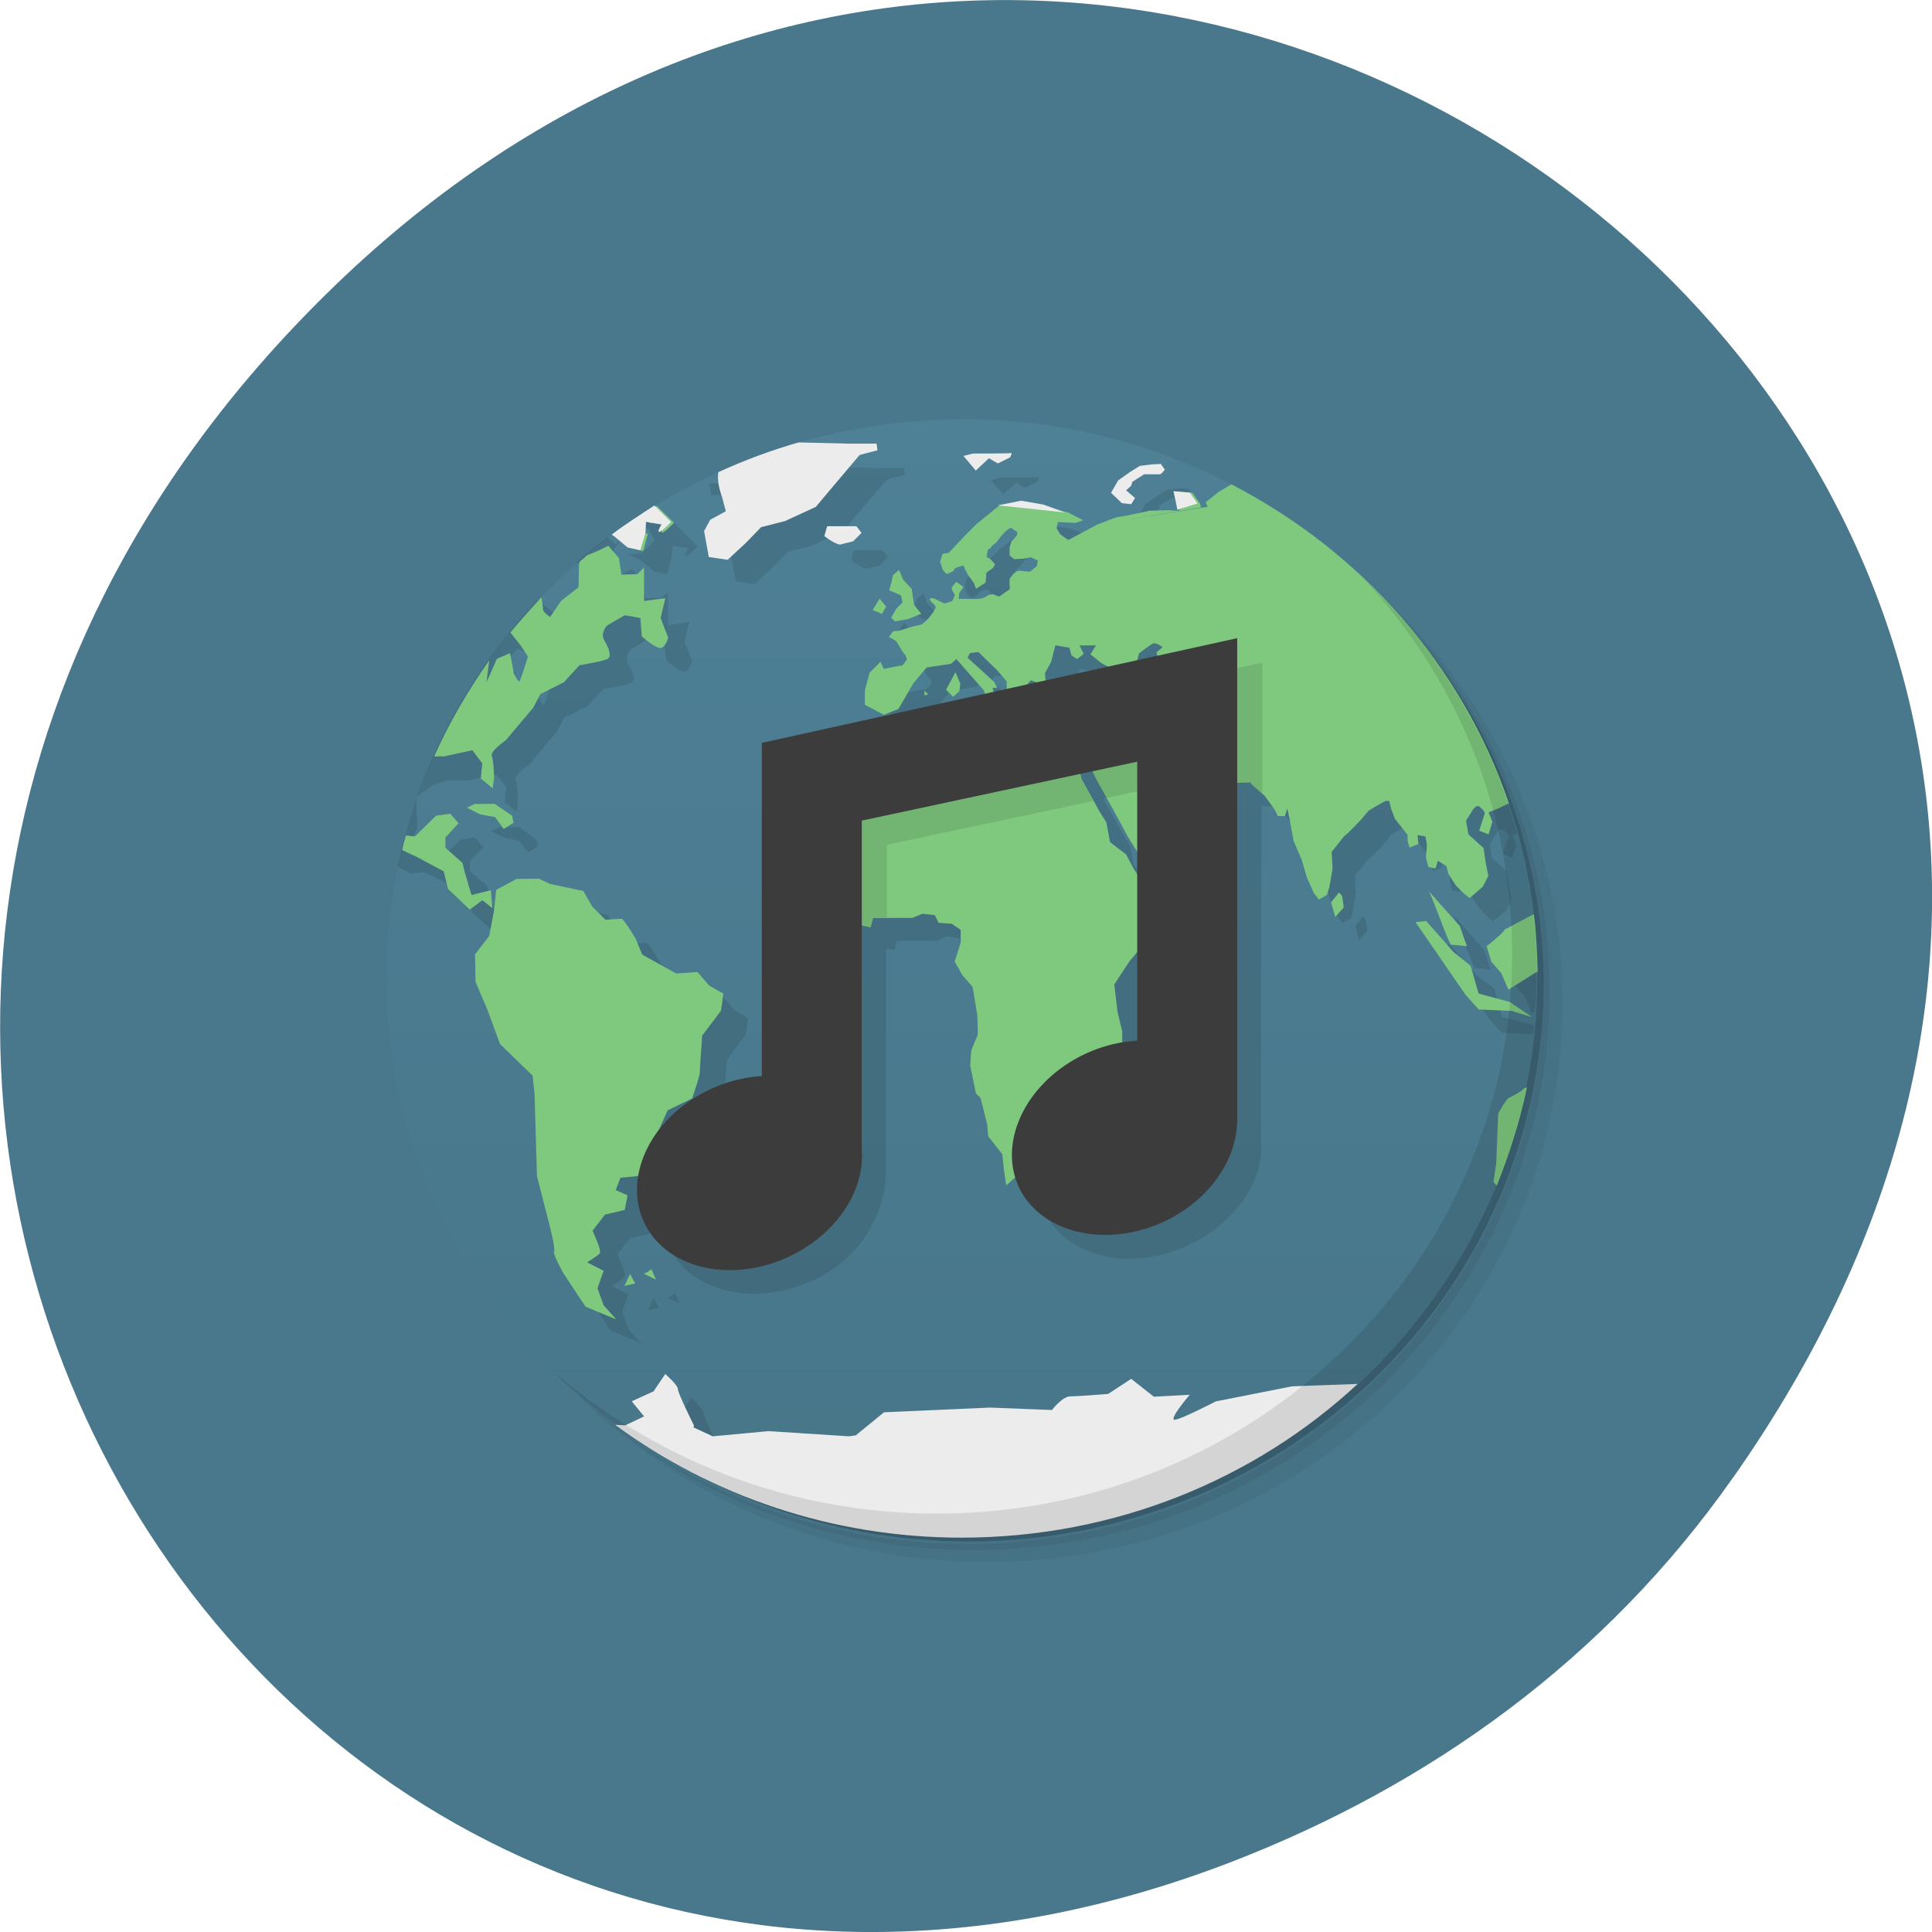 <svg xmlns="http://www.w3.org/2000/svg" viewBox="0 0 16 16"><defs><linearGradient id="0" gradientUnits="userSpaceOnUse" y1="47" x2="0" y2="1" gradientTransform="matrix(0.207 0 0 0.201 2.994 3.273)"><stop stop-color="#477689"/><stop offset="1" stop-color="#4e8096"/></linearGradient></defs><path d="m 14.352 12.238 c 5.754 -8.18 -4.871 -16.473 -11.648 -9.805 c -6.387 6.281 -0.465 16.04 7.48 12.992 c 1.656 -0.637 3.113 -1.684 4.168 -3.188" fill="#49788c"/><path d="m 10.516 4.277 c 1.215 0.82 2.01 2.184 2.01 3.727 c 0 2.5 -2.086 4.531 -4.66 4.531 c -1.59 0 -2.992 -0.773 -3.832 -1.953 c 0.215 0.367 0.477 0.707 0.781 1 c 0.848 0.75 1.973 1.203 3.207 1.203 c 2.629 0 4.762 -2.074 4.762 -4.629 c 0 -1.199 -0.465 -2.293 -1.234 -3.117 c -0.305 -0.297 -0.652 -0.551 -1.031 -0.762 m 1.031 0.762 c 0.797 0.828 1.289 1.941 1.289 3.164 c 0 2.559 -2.133 4.633 -4.766 4.633 c -1.262 0 -2.406 -0.477 -3.258 -1.254 c 0.863 0.836 2.047 1.355 3.359 1.355 c 2.633 0 4.766 -2.074 4.766 -4.633 c 0 -1.273 -0.531 -2.426 -1.391 -3.266" fill-opacity="0.051"/><path d="m 11.547 5.04 c 0.77 0.824 1.238 1.918 1.238 3.117 c 0 2.555 -2.137 4.629 -4.766 4.629 c -1.234 0 -2.359 -0.453 -3.207 -1.203 c 0.852 0.777 1.996 1.254 3.258 1.254 c 2.633 0 4.766 -2.074 4.766 -4.633 c 0 -1.223 -0.492 -2.336 -1.289 -3.164" fill-opacity="0.102"/><path d="m 9.469 3.75 c 1.785 0.637 3.055 2.301 3.055 4.254 c 0 2.504 -2.086 4.531 -4.66 4.531 c -2.01 0 -3.723 -1.234 -4.375 -2.969 c 0.723 2.16 2.953 3.492 5.266 3.145 c 2.313 -0.352 4.02 -2.281 4.03 -4.555 c -0.004 -2.01 -1.344 -3.793 -3.316 -4.406" fill-opacity="0.2"/><path d="m 7.965 3.473 c -0.469 0 -0.922 0.07 -1.352 0.191 c 0.316 0.211 -0.258 0.406 -0.664 0.246 c -1.621 0.738 -2.746 2.336 -2.746 4.195 c 0 1.508 0.742 2.852 1.895 3.695 c 1.211 0.531 4.527 0.531 6.152 -0.34 c 0.488 -0.453 0.879 -1.01 1.137 -1.625 c 0.047 -0.32 0.137 -0.727 0.254 -0.836 c 0.059 -0.289 0.09 -0.59 0.09 -0.895 c 0 -0.023 0 -0.047 0 -0.07 c -0.207 -0.133 -0.117 -0.238 -0.031 -0.473 c -0.039 -0.32 -0.109 -0.625 -0.211 -0.922 c -0.379 -0.148 -1.621 -1.555 -2.301 -2.633 c -0.664 -0.34 -1.418 -0.535 -2.223 -0.535" fill="url(#0)"/><path d="m 6.539 3.859 c 0 0 -0.504 0.148 -0.504 0.148 l -0.16 -0.004 l 0.016 0.098 l 0.23 -0.004 l 0.086 0.219 l 0.031 0.121 l -0.129 0.07 l -0.055 0.094 l 0.039 0.215 l 0.156 0.023 l 0.148 -0.137 l 0.129 -0.133 l 0.203 -0.051 l 0.254 -0.121 l 0.148 -0.176 l 0.215 -0.25 l 0.148 -0.039 l -0.008 -0.055 h -0.23 m 1.344 0.074 c -0.012 0.004 -0.316 0.004 -0.316 0.004 l -0.078 0.023 l 0.102 0.117 l 0.109 -0.098 l 0.07 0.043 l 0.105 -0.051 c 0 0 0.02 -0.043 0.008 -0.039 m 1.242 0.094 h -0.078 l -0.098 0.012 l -0.082 0.051 l -0.098 0.07 l -0.059 0.102 l 0.121 -0.02 l 0.047 -0.039 l 0.008 -0.031 l 0.094 -0.063 c 0 0 0.129 0.004 0.137 0 c 0.012 0 0.039 -0.035 0.039 -0.035 m 0.602 0.074 l -0.043 0.031 c -0.844 0.133 -1.387 0.246 -1.387 0.246 l -0.18 -0.063 l -0.184 -0.031 l -0.195 0.039 l -0.199 0.156 l -0.09 0.086 l -0.137 0.148 l -0.051 0.004 l -0.02 0.07 l 0.023 0.07 c 0 0 0.031 0.031 0.035 0.031 c 0.004 0 0.051 -0.027 0.051 -0.027 c 0 0 0.004 -0.023 0.031 -0.031 c 0.027 -0.008 0.055 -0.012 0.055 -0.012 l 0.035 0.074 l 0.152 -0.02 l 0.031 -0.113 l -0.031 -0.012 l 0.012 -0.063 c 0 0 0.027 -0.012 0.027 -0.02 c 0 -0.008 0.039 -0.039 0.039 -0.039 l 0.043 -0.055 l 0.035 -0.039 l 0.043 -0.031 l 0.055 0.039 v 0.023 l -0.047 0.051 l -0.016 0.051 v 0.07 l -0.941 0.707 l 0.039 0.063 c 0 0 0.027 0.043 0.035 0.043 c 0.004 0 0.02 0.047 0.02 0.047 l -0.043 0.051 h -0.02 l -0.133 0.023 l -0.027 -0.055 l -0.09 0.086 l -0.039 0.145 v 0.121 l 0.156 0.082 l 0.121 -0.043 l 0.125 -0.215 l 0.109 -0.133 l 0.203 -0.031 l 0.043 -0.035 l 0.227 0.258 l 0.012 0.027 l -1.848 0.41 v 2.762 l -0.512 -0.027 c 0 -0.027 0.02 -0.309 0.02 -0.309 l 0.156 -0.207 l 0.02 -0.137 l -0.117 -0.07 l -0.098 -0.113 l -0.176 0.012 l -0.277 -0.156 l -0.059 -0.133 c 0 0 -0.098 -0.164 -0.117 -0.164 c -0.016 0 -0.133 0.008 -0.133 0.008 l -0.109 -0.105 l -0.074 -0.133 l -0.277 -0.059 l -0.09 -0.043 h -0.184 l -0.168 0.09 l 0.559 3.18 l 0.18 0.273 l 0.254 0.105 l -0.105 -0.117 l -0.051 -0.141 l 0.051 -0.145 l -0.137 -0.07 c 0 0 0.09 -0.055 0.105 -0.074 c 0.012 -0.02 -0.02 -0.094 -0.02 -0.094 l -0.039 -0.094 l 0.102 -0.133 l 0.164 -0.039 l 0.023 -0.121 l -0.098 -0.043 l 0.039 -0.102 l 0.145 -0.016 c -0.027 0.152 -0.004 0.309 0.078 0.441 c 0.219 0.363 0.777 0.449 1.242 0.191 c 0.359 -0.199 0.527 -0.555 0.527 -0.859 l 0.004 -1.852 l 0.07 0.012 l 0.02 -0.074 h 0.324 l 0.086 -0.039 l 0.102 0.016 l 0.031 0.063 l 0.109 0.004 l 0.301 1.766 l 0.227 0.336 c 0.016 0.051 0.035 0.102 0.066 0.145 c 0.219 0.363 0.773 0.449 1.238 0.191 c 0.328 -0.18 0.535 -0.484 0.531 -0.766 c -0.004 -0.234 0 -1.727 0.004 -2.832 h 0.109 l -0.004 0.004 l 0.117 0.102 l 0.082 0.113 l 0.227 0.422 l 0.039 0.137 l 0.055 0.133 l 0.047 0.055 l 0.066 -0.035 l 0.02 -0.066 l 0.023 -0.152 l -0.008 -0.141 l 0.055 -0.063 c 0 0 0.055 -0.074 0.066 -0.078 c 0.008 0 0.129 -0.129 0.129 -0.129 l 0.055 -0.07 l 0.066 -0.039 l 0.078 -0.043 h 0.031 l 0.016 0.07 l 0.031 0.082 l 0.102 0.129 v 0.051 l 0.02 0.055 l 0.074 -0.031 l -0.008 -0.074 l 0.063 0.012 l 0.016 0.07 l -0.008 0.109 l 0.02 0.074 l 0.059 0.012 l 0.02 -0.063 l 0.07 0.043 l 0.012 0.066 l 0.066 0.094 l 0.066 0.066 l 0.043 0.039 l 0.113 -0.094 l 0.043 -0.09 l -0.02 -0.098 l -0.02 -0.133 l -0.125 -0.113 l -0.016 -0.113 l 0.051 -0.082 c 0 0 0.031 -0.063 0.066 -0.031 c 0.031 0.035 0.047 0.039 0.031 0.078 c -0.016 0.035 -0.039 0.117 -0.039 0.117 l 0.078 0.031 l 0.031 -0.105 l -0.031 -0.078 l 0.039 -0.016 c -0.313 -1.152 -1.074 -2.125 -2.09 -2.738 m -5.152 0.078 c -0.031 0.02 -0.063 0.043 -0.094 0.063 l -0.008 0.016 l 0.035 0.07 l 0.117 -0.016 l 0.051 0.098 l -0.105 0.105 l -0.117 0.012 l 0.105 0.047 l 0.109 0.094 l 0.109 0.023 l 0.039 -0.145 l 0.008 -0.09 l 0.129 0.02 c 0 0 -0.039 0.063 -0.02 0.063 c 0.02 0 0.098 -0.078 0.098 -0.078 l -0.223 -0.223 c 0 0 -0.09 -0.07 -0.117 -0.051 c -0.027 0.02 -0.098 0.012 -0.098 0.012 m -0.152 0.145 l -0.09 0.102 l -0.066 -0.063 c -0.09 0.07 -0.176 0.137 -0.262 0.211 c 0.078 0.02 0.18 0.059 0.199 0.047 c 0.023 -0.02 0.129 -0.176 0.129 -0.176 m 1.973 0.027 l -0.023 0.082 c 0.094 0.07 0.129 0.07 0.129 0.07 l 0.109 -0.027 l 0.07 -0.07 l -0.047 -0.055 m -2.074 0.156 c 0 0 -0.09 0.051 -0.176 0.082 l -0.375 0.352 l -0.148 -0.113 c 0 0 -0.047 -0.035 -0.082 -0.066 c -0.441 0.465 -0.781 1.016 -1 1.625 l 0.137 -0.094 l 0.117 -0.035 h 0.168 l 0.234 -0.051 l 0.082 0.105 l -0.012 0.125 l 0.098 0.082 l 0.012 -0.09 c 0 0 -0.004 -0.145 -0.02 -0.18 c -0.012 -0.039 0.117 -0.125 0.117 -0.125 l 0.102 -0.125 l 0.125 -0.148 l 0.059 -0.113 l 0.195 -0.098 l 0.129 -0.141 c 0 0 0.191 -0.027 0.23 -0.051 c 0.043 -0.016 0.016 -0.086 -0.023 -0.148 c -0.039 -0.066 0.02 -0.129 0.02 -0.129 l 0.148 -0.086 l 0.129 0.023 l 0.016 0.152 c 0 0 0.121 0.113 0.16 0.094 c 0.039 -0.02 0.055 -0.082 0.055 -0.082 l -0.063 -0.164 l 0.039 -0.164 l -0.176 0.027 v -0.277 l -0.051 0.051 l -0.137 0.004 l -0.02 -0.137 m 2.324 0.098 l -0.055 0.043 c -0.012 0.063 -0.027 0.125 -0.027 0.125 l 0.094 0.047 l 0.016 0.055 l -0.055 0.051 l -0.043 0.074 l 0.031 0.031 l 0.117 -0.02 l 0.102 -0.043 l -0.055 -0.074 l -0.023 -0.133 l -0.07 -0.074 m -0.191 0.156 l -0.059 0.094 l 0.078 0.031 l 0.031 -0.055 m -3.254 0.148 h 0.004 l 0.137 0.059 l 0.09 0.113 l 0.059 0.086 c 0 0 -0.055 0.172 -0.066 0.203 c -0.012 0.031 -0.051 -0.063 -0.051 -0.063 l -0.035 -0.164 l -0.109 0.043 l -0.086 0.195 l 0.02 -0.164 l 0.027 -0.113 l -0.137 -0.051 l 0.117 -0.105 m 4.684 0.129 l 0.117 0.02 l 0.02 0.063 l -0.168 0.055 m -0.605 -0.082 l 0.156 0.152 l 0.078 0.09 v 0.066 l -0.109 0.023 l -0.008 -0.035 h 0.039 l -0.027 -0.051 l -0.219 -0.199 l 0.02 -0.039 m 1.016 0.98 l 0.289 0.539 l 0.082 0.129 v 0.191 l -0.039 -0.063 l -0.059 -0.113 l -0.133 -0.102 l -0.031 -0.164 l -0.059 -0.094 l -0.066 -0.121 l -0.082 -0.145 l -0.008 -0.035 m -5.695 0.02 c -0.063 0.18 -0.113 0.363 -0.156 0.551 l 0.109 0.059 l 0.105 -0.012 l 0.148 0.066 l 0.227 0.121 l 0.031 0.145 l 0.184 0.172 l 0.102 -0.078 l 0.086 0.066 l -0.016 -0.148 l -0.16 0.039 l -0.051 -0.18 l -0.02 -0.086 l -0.145 -0.125 v -0.086 l 0.113 -0.113 l -0.074 -0.082 l -0.117 0.02 l -0.176 0.168 l -0.141 -0.016 c 0 0 -0.066 -0.109 -0.078 -0.133 c -0.016 -0.027 0.039 -0.113 0.039 -0.113 m 0.676 -0.008 l -0.066 0.031 l 0.109 0.055 l 0.125 0.027 l 0.07 0.094 l 0.086 -0.051 l -0.016 -0.055 l -0.141 -0.102 m 7.73 0.723 c 0.023 0.023 0.168 0.445 0.188 0.445 c 0.02 0 0.129 0.012 0.129 0.012 l -0.059 -0.168 m -1 -0.277 l -0.066 0.082 l 0.031 0.121 l 0.07 -0.078 l -0.012 -0.094 m 0.699 0.203 l -0.094 0.012 l 0.414 0.605 l 0.109 0.117 l 0.258 0.012 c 0.004 -0.023 0.004 -0.047 0.008 -0.07 l -0.004 -0.004 l -0.262 -0.07 l -0.063 -0.23 l -0.145 -0.113 l -0.227 -0.258 m 0.711 0.039 l -0.063 0.035 c 0 0.02 -0.148 0.137 -0.148 0.137 l 0.039 0.129 l 0.086 0.094 l 0.055 0.137 l 0.027 -0.016 c 0.008 -0.094 0.012 -0.184 0.012 -0.277 c 0 -0.078 -0.004 -0.156 -0.008 -0.238 m -7.125 2.848 l -0.047 0.031 l -0.02 0.008 l 0.105 0.047 m -0.215 -0.047 l -0.047 0.102 l 0.09 -0.02 m 0.266 0.746 l -0.094 0.145 l -0.184 0.082 l 0.105 0.129 l 0.414 0.074 c 0 0 -0.137 -0.266 -0.137 -0.305 c 0 -0.035 -0.102 -0.125 -0.102 -0.125" fill-opacity="0.102"/><path d="m 10.199 4.01 l -0.105 0.063 l -0.109 0.086 l 0.016 0.039 l -0.059 0.008 l -0.848 0.137 h 0.004 l 0.848 -0.141 l -0.008 -0.031 l -0.063 -0.09 l -0.137 -0.012 c 0 0 0.031 0.133 0.031 0.152 c 0 0.016 -0.09 0.004 -0.09 0.004 l -0.156 0.004 c 0 0 -0.227 0.051 -0.254 0.051 c -0.027 0 -0.156 0.055 -0.168 0.059 h -0.004 l -0.25 0.133 l -0.066 -0.047 l -0.031 -0.051 l 0.012 -0.051 l 0.145 0.008 l 0.063 -0.023 l -0.129 -0.066 c -0.199 -0.035 -0.41 -0.074 -0.566 -0.055 l -0.191 0.156 l -0.09 0.09 l -0.137 0.145 l -0.051 0.008 l -0.02 0.066 l 0.023 0.07 c 0 0 0.027 0.031 0.035 0.031 c 0.004 0 0.051 -0.023 0.051 -0.023 c 0 0 0.004 -0.023 0.031 -0.031 c 0.027 -0.008 0.051 -0.016 0.051 -0.016 l 0.039 0.078 l 0.047 0.063 l 0.02 0.051 c 0 0 0.078 -0.047 0.078 -0.051 c 0.004 -0.008 0.008 -0.082 0.008 -0.082 l 0.055 -0.039 c 0 0 0.016 -0.027 0.016 -0.031 c -0.004 -0.004 -0.039 -0.043 -0.039 -0.043 l -0.031 -0.016 l 0.012 -0.063 c 0 0 0.027 -0.008 0.027 -0.02 c 0 -0.008 0.039 -0.035 0.039 -0.035 l 0.043 -0.055 l 0.035 -0.039 l 0.043 -0.031 l 0.055 0.035 v 0.027 l -0.047 0.051 l -0.016 0.051 v 0.066 l 0.039 0.031 l 0.074 -0.004 l 0.063 -0.012 l 0.059 0.027 l -0.012 0.047 c 0 0 -0.043 0.039 -0.051 0.043 c -0.016 0.008 -0.086 -0.012 -0.105 -0.004 c -0.02 0.004 -0.066 0.063 -0.066 0.063 c 0 0 -0.004 0.051 0 0.063 c 0.004 0.004 0 0.016 0 0.027 l -0.008 0.004 l -0.078 0.055 h -0.004 l -0.051 -0.02 c 0 0 -0.035 0.004 -0.047 0.016 c -0.016 0.008 -0.027 0.02 -0.066 0.023 c -0.039 0.004 -0.117 0 -0.125 0 h -0.043 l 0.004 -0.047 l 0.035 -0.051 l -0.059 -0.043 c 0 0 -0.039 0.043 -0.039 0.055 c 0 0.012 0.027 0.055 0.027 0.055 c 0 0 -0.016 0.039 -0.02 0.047 c -0.008 0.008 -0.066 0.023 -0.066 0.023 l -0.09 -0.043 c 0 0 -0.039 -0.008 -0.031 0.012 c 0.004 0.02 0.047 0.039 0.047 0.059 c 0 0.016 -0.027 0.055 -0.027 0.055 l -0.031 0.039 l -0.055 0.051 l -0.07 0.016 c 0 0 -0.051 0.016 -0.066 0.02 c -0.012 0.004 -0.051 0.016 -0.051 0.016 l -0.051 0.004 l -0.035 0.047 l 0.059 0.035 l 0.039 0.063 c 0 0 0.027 0.047 0.035 0.047 c 0.004 0 0.016 0.043 0.016 0.043 l -0.039 0.051 h -0.02 l -0.133 0.027 l -0.027 -0.059 l -0.09 0.09 l -0.039 0.145 v 0.121 l 0.156 0.082 l 0.121 -0.047 l 0.125 -0.215 l 0.109 -0.129 l 0.203 -0.031 l 0.043 -0.039 l 0.227 0.258 l 0.027 0.09 l 0.066 -0.031 l -0.02 -0.078 h 0.039 l -0.027 -0.051 l -0.219 -0.199 l 0.02 -0.039 l 0.07 -0.008 l 0.156 0.152 l 0.078 0.09 v 0.137 l 0.039 0.027 l 0.078 0.074 l 0.055 -0.02 l -0.031 -0.113 l 0.02 -0.07 l 0.039 -0.043 l 0.09 0.031 l 0.035 0.012 l -0.008 -0.102 l 0.051 -0.094 l 0.035 -0.137 l 0.117 0.02 l 0.016 0.063 l 0.047 0.031 l 0.055 -0.043 l -0.035 -0.07 h 0.137 l -0.047 0.074 l 0.094 0.074 l 0.074 0.039 l 0.047 0.09 l -0.102 0.023 l -0.152 -0.031 h -0.129 l -0.121 0.063 l -0.027 0.039 l -0.09 0.02 l 0.039 0.094 l 0.07 0.082 l 0.129 -0.043 l 0.035 0.055 l 0.055 -0.047 l 0.078 0.016 l 0.008 0.082 l -0.027 0.156 l -0.07 -0.008 l -0.086 -0.012 l -0.039 0.094 l -0.281 -0.051 l -0.055 -0.063 l -0.066 0.055 l -0.07 0.094 l -0.18 -0.098 l -0.184 -0.105 v -0.191 l -0.113 0.008 l -0.008 0.063 l -0.285 -0.012 l -0.09 0.078 l -0.176 0.008 l -0.117 0.102 l -0.07 0.195 l -0.184 0.137 l -0.129 0.172 l -0.004 0.324 l -0.039 0.102 l -0.016 0.121 l 0.078 0.133 l 0.047 0.125 l 0.156 0.18 l 0.09 0.078 l 0.09 0.02 l 0.02 -0.078 h 0.324 l 0.086 -0.035 l 0.102 0.012 l 0.031 0.063 l 0.109 0.008 l 0.074 0.051 v 0.105 l -0.027 0.086 l -0.023 0.07 l 0.063 0.113 l 0.086 0.098 l 0.039 0.238 l 0.004 0.156 l -0.055 0.133 l -0.008 0.125 l 0.047 0.23 l 0.039 0.039 l 0.055 0.219 l 0.008 0.098 l 0.117 0.148 l 0.012 0.121 l 0.02 0.137 l 0.074 -0.066 l 0.18 -0.02 h 0.109 l 0.203 -0.301 l 0.012 -0.121 l 0.137 -0.133 l 0.008 -0.148 l 0.07 -0.152 l 0.168 -0.156 v -0.176 l -0.039 -0.164 l -0.027 -0.227 l 0.125 -0.191 l 0.219 -0.262 l 0.086 -0.082 l 0.031 -0.109 l 0.055 -0.094 l 0.012 -0.137 h -0.125 l -0.059 0.055 l -0.113 -0.031 l -0.074 -0.113 l -0.059 -0.113 l -0.133 -0.102 l -0.031 -0.164 l -0.059 -0.094 l -0.066 -0.121 l -0.082 -0.145 l -0.02 -0.094 l 0.09 -0.012 l 0.051 0.105 l 0.105 0.188 l 0.078 0.141 l 0.082 0.152 l 0.09 0.145 l 0.125 0.121 l 0.113 -0.102 l 0.121 -0.031 l 0.09 -0.105 l 0.125 -0.07 l 0.07 -0.121 l 0.008 -0.098 l -0.059 -0.066 l -0.078 -0.086 l -0.051 0.027 l -0.031 0.055 l -0.086 -0.039 l -0.023 -0.063 l -0.059 -0.082 l -0.09 -0.082 v -0.164 l 0.055 0.105 l 0.07 0.109 l 0.125 0.066 l 0.086 -0.016 l 0.051 0.055 l 0.371 -0.008 l -0.008 0.008 l 0.117 0.102 l 0.082 0.113 l 0.027 0.055 h 0.059 l 0.02 -0.063 l 0.02 0.094 l 0.031 0.172 l 0.07 0.164 l 0.039 0.137 l 0.059 0.133 l 0.043 0.055 l 0.066 -0.039 l 0.02 -0.063 l 0.027 -0.156 l -0.008 -0.137 l 0.051 -0.063 c 0 0 0.055 -0.074 0.066 -0.078 c 0.008 0 0.129 -0.129 0.129 -0.129 l 0.059 -0.07 l 0.063 -0.039 l 0.078 -0.043 h 0.031 l 0.016 0.066 l 0.031 0.082 l 0.105 0.133 v 0.051 l 0.016 0.055 l 0.074 -0.031 l -0.008 -0.074 l 0.066 0.012 l 0.012 0.07 l -0.008 0.105 l 0.02 0.078 l 0.059 0.012 l 0.02 -0.063 l 0.07 0.043 l 0.016 0.063 l 0.063 0.098 l 0.066 0.066 l 0.047 0.039 l 0.109 -0.094 l 0.047 -0.09 l -0.02 -0.098 l -0.02 -0.133 l -0.125 -0.113 l -0.02 -0.113 l 0.051 -0.082 c 0 0 0.035 -0.063 0.066 -0.031 c 0.031 0.035 0.047 0.039 0.031 0.074 c -0.012 0.039 -0.039 0.121 -0.039 0.121 l 0.078 0.031 l 0.031 -0.105 l -0.031 -0.078 l 0.078 -0.031 l 0.09 -0.043 c -0.387 -1.141 -1.219 -2.082 -2.289 -2.637 m -4.77 0.172 l 0.145 0.141 c 0 0 -0.078 0.082 -0.098 0.082 c -0.02 0 0.02 -0.063 0.02 -0.063 l -0.129 -0.02 m -0.297 0.102 l 0.031 0.012 l 0.109 0.094 l 0.109 0.027 l 0.039 -0.145 m -0.328 0.102 c 0 0 -0.09 0.047 -0.176 0.078 c 0 0 -0.004 0 -0.004 0.004 c -0.016 0.016 -0.035 0.031 -0.055 0.047 c -0.012 0.023 -0.008 0.047 -0.008 0.047 l -0.004 0.168 l -0.145 0.113 l -0.09 0.133 c 0 0 -0.059 -0.039 -0.059 -0.063 c 0 -0.027 -0.012 -0.094 -0.012 -0.094 l -0.004 -0.004 c -0.086 0.094 -0.172 0.191 -0.254 0.289 l 0.086 0.109 l 0.059 0.09 c 0 0 -0.051 0.168 -0.066 0.199 c -0.012 0.031 -0.051 -0.063 -0.051 -0.063 l -0.031 -0.164 l -0.109 0.047 l -0.086 0.195 l 0.02 -0.164 l 0.004 -0.02 c -0.176 0.25 -0.332 0.516 -0.457 0.797 h 0.082 l 0.234 -0.051 l 0.082 0.109 l -0.012 0.125 l 0.098 0.082 l 0.012 -0.09 c 0 0 -0.004 -0.145 -0.02 -0.18 c -0.012 -0.039 0.117 -0.129 0.117 -0.129 l 0.102 -0.121 l 0.125 -0.148 l 0.059 -0.113 l 0.195 -0.098 l 0.129 -0.141 c 0 0 0.191 -0.031 0.23 -0.051 c 0.039 -0.02 0.016 -0.086 -0.023 -0.152 c -0.039 -0.063 0.02 -0.125 0.02 -0.125 l 0.148 -0.086 l 0.129 0.023 l 0.012 0.152 c 0 0 0.125 0.113 0.164 0.094 c 0.039 -0.02 0.055 -0.082 0.055 -0.082 l -0.063 -0.164 l 0.039 -0.164 l -0.176 0.023 v -0.277 l -0.055 0.055 l -0.133 0.004 l -0.02 -0.137 m 2.32 0.098 l -0.051 0.043 c -0.012 0.063 -0.031 0.125 -0.031 0.125 l 0.098 0.043 l 0.012 0.059 l -0.051 0.051 l -0.043 0.074 l 0.031 0.031 l 0.113 -0.02 l 0.105 -0.043 l -0.059 -0.074 l -0.02 -0.133 l -0.07 -0.074 m -0.195 0.156 l -0.059 0.094 l 0.078 0.031 l 0.035 -0.059 m 2.211 0.305 c 0.031 -0.008 0.078 0.031 0.078 0.031 l -0.051 0.043 l 0.02 0.063 l 0.059 0.152 l 0.059 0.094 l 0.078 0.121 l -0.086 0.039 l -0.109 -0.07 l -0.047 -0.133 c 0 0 -0.063 -0.082 -0.09 -0.094 c -0.027 -0.016 -0.055 -0.059 -0.055 -0.059 l 0.027 -0.105 c 0 0 0.09 -0.07 0.117 -0.082 m -1.637 0.238 l -0.078 0.145 l 0.059 0.059 l 0.051 -0.047 l 0.008 -0.063 m -0.297 0.059 v 0.039 l 0.031 -0.008 m 0.414 0.063 l -0.039 0.012 l 0.063 0.109 l 0.059 -0.047 m -4.254 0.77 l -0.063 0.031 l 0.109 0.055 l 0.125 0.023 l 0.07 0.098 l 0.082 -0.051 l -0.012 -0.059 l -0.145 -0.098 m -0.367 0.082 l -0.117 0.016 l -0.176 0.172 l -0.074 -0.008 c -0.012 0.039 -0.023 0.078 -0.031 0.121 l 0.117 0.055 l 0.227 0.121 l 0.035 0.145 l 0.18 0.172 l 0.105 -0.078 l 0.082 0.066 l -0.012 -0.148 l -0.16 0.039 l -0.055 -0.184 l -0.02 -0.082 l -0.141 -0.125 v -0.086 l 0.109 -0.117 m 0.48 0.461 l -0.168 0.09 l -0.02 0.18 l -0.039 0.203 l -0.117 0.152 l 0.004 0.227 l 0.098 0.23 l 0.105 0.285 l 0.27 0.262 l 0.016 0.152 l 0.02 0.68 l 0.098 0.383 c 0 0 0.059 0.223 0.043 0.242 c -0.012 0.016 0.078 0.18 0.078 0.18 l 0.184 0.277 l 0.254 0.105 l -0.105 -0.117 l -0.051 -0.141 l 0.051 -0.145 l -0.137 -0.07 c 0 0 0.09 -0.055 0.105 -0.074 c 0.012 -0.02 -0.02 -0.094 -0.02 -0.094 l -0.039 -0.094 l 0.102 -0.133 l 0.164 -0.039 l 0.023 -0.121 l -0.098 -0.043 l 0.039 -0.102 l 0.156 -0.016 l 0.137 -0.324 l 0.098 -0.219 l 0.203 -0.098 c 0 0 0.063 -0.184 0.063 -0.211 c 0 -0.027 0.02 -0.309 0.02 -0.309 l 0.156 -0.207 l 0.02 -0.141 l -0.117 -0.066 l -0.098 -0.113 l -0.176 0.012 l -0.281 -0.156 l -0.055 -0.133 c 0 0 -0.098 -0.164 -0.117 -0.164 c -0.016 0 -0.133 0.008 -0.133 0.008 l -0.109 -0.109 l -0.074 -0.129 l -0.277 -0.059 l -0.09 -0.043 m 7.367 0.102 c 0.023 0.023 0.168 0.445 0.188 0.445 c 0.02 0 0.129 0.012 0.129 0.012 l -0.059 -0.168 m -1 -0.277 l -0.066 0.082 l 0.035 0.121 l 0.07 -0.078 l -0.012 -0.094 m 1.586 0.148 l -0.242 0.129 c 0 0.02 -0.148 0.137 -0.148 0.137 l 0.039 0.129 l 0.082 0.094 l 0.059 0.137 l 0.242 -0.152 c -0.004 -0.16 -0.012 -0.316 -0.031 -0.473 m -0.98 0.066 l 0.414 0.602 l 0.109 0.121 l 0.273 0.012 l 0.168 0.051 l -0.184 -0.125 l -0.258 -0.07 l -0.066 -0.23 l -0.141 -0.113 l -0.227 -0.258 m -2.172 0.98 v 0.086 c -0.008 0.016 -0.086 0.078 -0.086 0.078 l -0.098 0.043 l -0.07 0.055 l 0.051 0.07 l 0.035 0.031 l -0.086 0.07 v 0.113 l 0.031 0.121 l 0.07 0.016 l 0.086 -0.125 l 0.051 -0.082 l -0.012 -0.098 l 0.078 -0.121 l 0.023 -0.059 v -0.113 l -0.02 -0.086 m 2.953 0.398 c -0.012 0.004 -0.023 0.008 -0.027 0.012 c -0.004 0.016 -0.117 0.074 -0.117 0.074 c -0.023 0 -0.094 0.133 -0.094 0.133 l -0.016 0.414 l -0.023 0.152 l 0.027 0.031 c 0.105 -0.262 0.191 -0.531 0.25 -0.816 m -7.25 1.508 l -0.047 0.031 l -0.02 0.004 l 0.105 0.051 m -0.215 -0.051 v 0.004 m 0 0 l -0.047 0.098 l 0.09 -0.02" fill="#7fc97f"/><path d="m 10.453 5.488 l -0.773 0.168 l -2.746 0.766 l 0.184 1.234 l 0.09 0.02 l 0.02 -0.078 h 0.117 v -0.602 l 1.711 -0.363 l -0.023 -0.039 l -0.086 -0.148 l -0.016 -0.094 l 0.09 -0.012 l 0.051 0.105 l 0.09 0.164 l 0.465 -0.102 l 0.363 -0.02 l 0.367 -0.008 l -0.004 0.008 l 0.102 0.086 c 0 -0.398 0 -1.086 0 -1.086" fill-opacity="0.102"/><path d="m 6.613 3.664 c -0.23 0.066 -0.449 0.148 -0.664 0.246 c -0.008 0.055 0 0.121 0.031 0.207 l 0.031 0.117 l -0.129 0.07 l -0.051 0.094 l 0.039 0.215 l 0.156 0.023 l 0.148 -0.137 l 0.129 -0.133 l 0.199 -0.051 l 0.254 -0.117 l 0.148 -0.176 l 0.215 -0.254 l 0.148 -0.039 l -0.008 -0.055 h -0.23 m 1.344 0.078 c -0.012 0.004 -0.316 0.004 -0.316 0.004 l -0.078 0.02 l 0.102 0.121 l 0.109 -0.102 l 0.074 0.043 l 0.102 -0.051 c 0 0 0.02 -0.039 0.008 -0.035 m 1.242 0.09 l -0.078 0.004 l -0.098 0.012 l -0.082 0.051 l -0.098 0.07 l -0.059 0.102 l 0.09 0.086 l 0.078 0.008 l 0.031 -0.051 l -0.074 -0.063 l 0.043 -0.039 l 0.008 -0.031 l 0.098 -0.063 c 0 0 0.125 0 0.133 0 c 0.012 -0.004 0.039 -0.039 0.039 -0.039 l -0.031 -0.043 m 0.102 0.223 c 0 0 0.031 0.133 0.031 0.152 l 0.168 -0.051 l -0.063 -0.09 l -0.137 -0.012 m -1.258 0.078 l -0.195 0.039 l 0.559 0.059 l -0.184 -0.066 l -0.18 -0.031 m -3.039 0.039 c -0.121 0.078 -0.242 0.156 -0.355 0.242 l 0.02 0.012 l 0.113 0.094 l 0.105 0.023 l 0.043 -0.145 l 0.004 -0.09 l 0.129 0.02 c 0 0 -0.039 0.063 -0.02 0.063 c 0.02 0 0.098 -0.082 0.098 -0.082 l -0.137 -0.137 m 1.43 0.172 l -0.023 0.082 c 0.094 0.07 0.129 0.07 0.129 0.07 l 0.109 -0.027 l 0.07 -0.07 l -0.043 -0.055 m -1.582 7.02 l -0.098 0.145 l -0.18 0.082 l 0.102 0.125 l -0.156 0.074 l -0.082 -0.004 c 0.797 0.586 1.793 0.934 2.867 0.934 c 1.273 0 2.43 -0.484 3.281 -1.273 l -0.543 0.02 l -0.633 0.125 c 0 0 -0.309 0.16 -0.344 0.152 c -0.039 -0.012 0.129 -0.207 0.129 -0.207 l -0.297 0.016 l -0.188 -0.148 l -0.191 0.125 c 0 0 -0.25 0.02 -0.313 0.02 c -0.066 0 -0.152 0.113 -0.152 0.113 l -0.512 -0.02 l -0.879 0.039 l -0.234 0.191 l -0.055 0.008 l -0.668 -0.043 l -0.461 0.043 l -0.16 -0.074 l 0.004 -0.016 c 0 0 -0.133 -0.266 -0.133 -0.301 c 0 -0.035 -0.105 -0.125 -0.105 -0.125" fill="#ececec"/><path d="m 11.289 4.789 c 0.77 0.82 1.234 1.914 1.234 3.113 c 0 2.559 -2.133 4.633 -4.766 4.633 c -1.23 0 -2.355 -0.457 -3.203 -1.203 c 0.867 0.863 2.074 1.402 3.41 1.402 c 2.633 0 4.766 -2.074 4.766 -4.629 c 0 -1.301 -0.555 -2.477 -1.441 -3.316" fill-opacity="0.102"/><g fill="#3c3c3c"><path d="m 10.246 5.285 l -3.937 0.867 v 3.359 h 0.828 v -2.715 l 2.281 -0.488 v 3 h 0.828"/><path d="m 6.348 8.91 c -0.176 0.004 -0.363 0.051 -0.539 0.148 c -0.465 0.254 -0.664 0.758 -0.445 1.121 c 0.219 0.363 0.777 0.449 1.242 0.191 c 0.465 -0.258 0.664 -0.758 0.441 -1.121 c -0.137 -0.227 -0.402 -0.348 -0.699 -0.34"/><path d="m 9.453 8.617 c -0.176 0.004 -0.363 0.051 -0.539 0.148 c -0.465 0.258 -0.664 0.762 -0.445 1.125 c 0.223 0.359 0.777 0.445 1.242 0.191 c 0.465 -0.258 0.664 -0.762 0.445 -1.125 c -0.137 -0.227 -0.406 -0.344 -0.703 -0.34"/></g></svg>